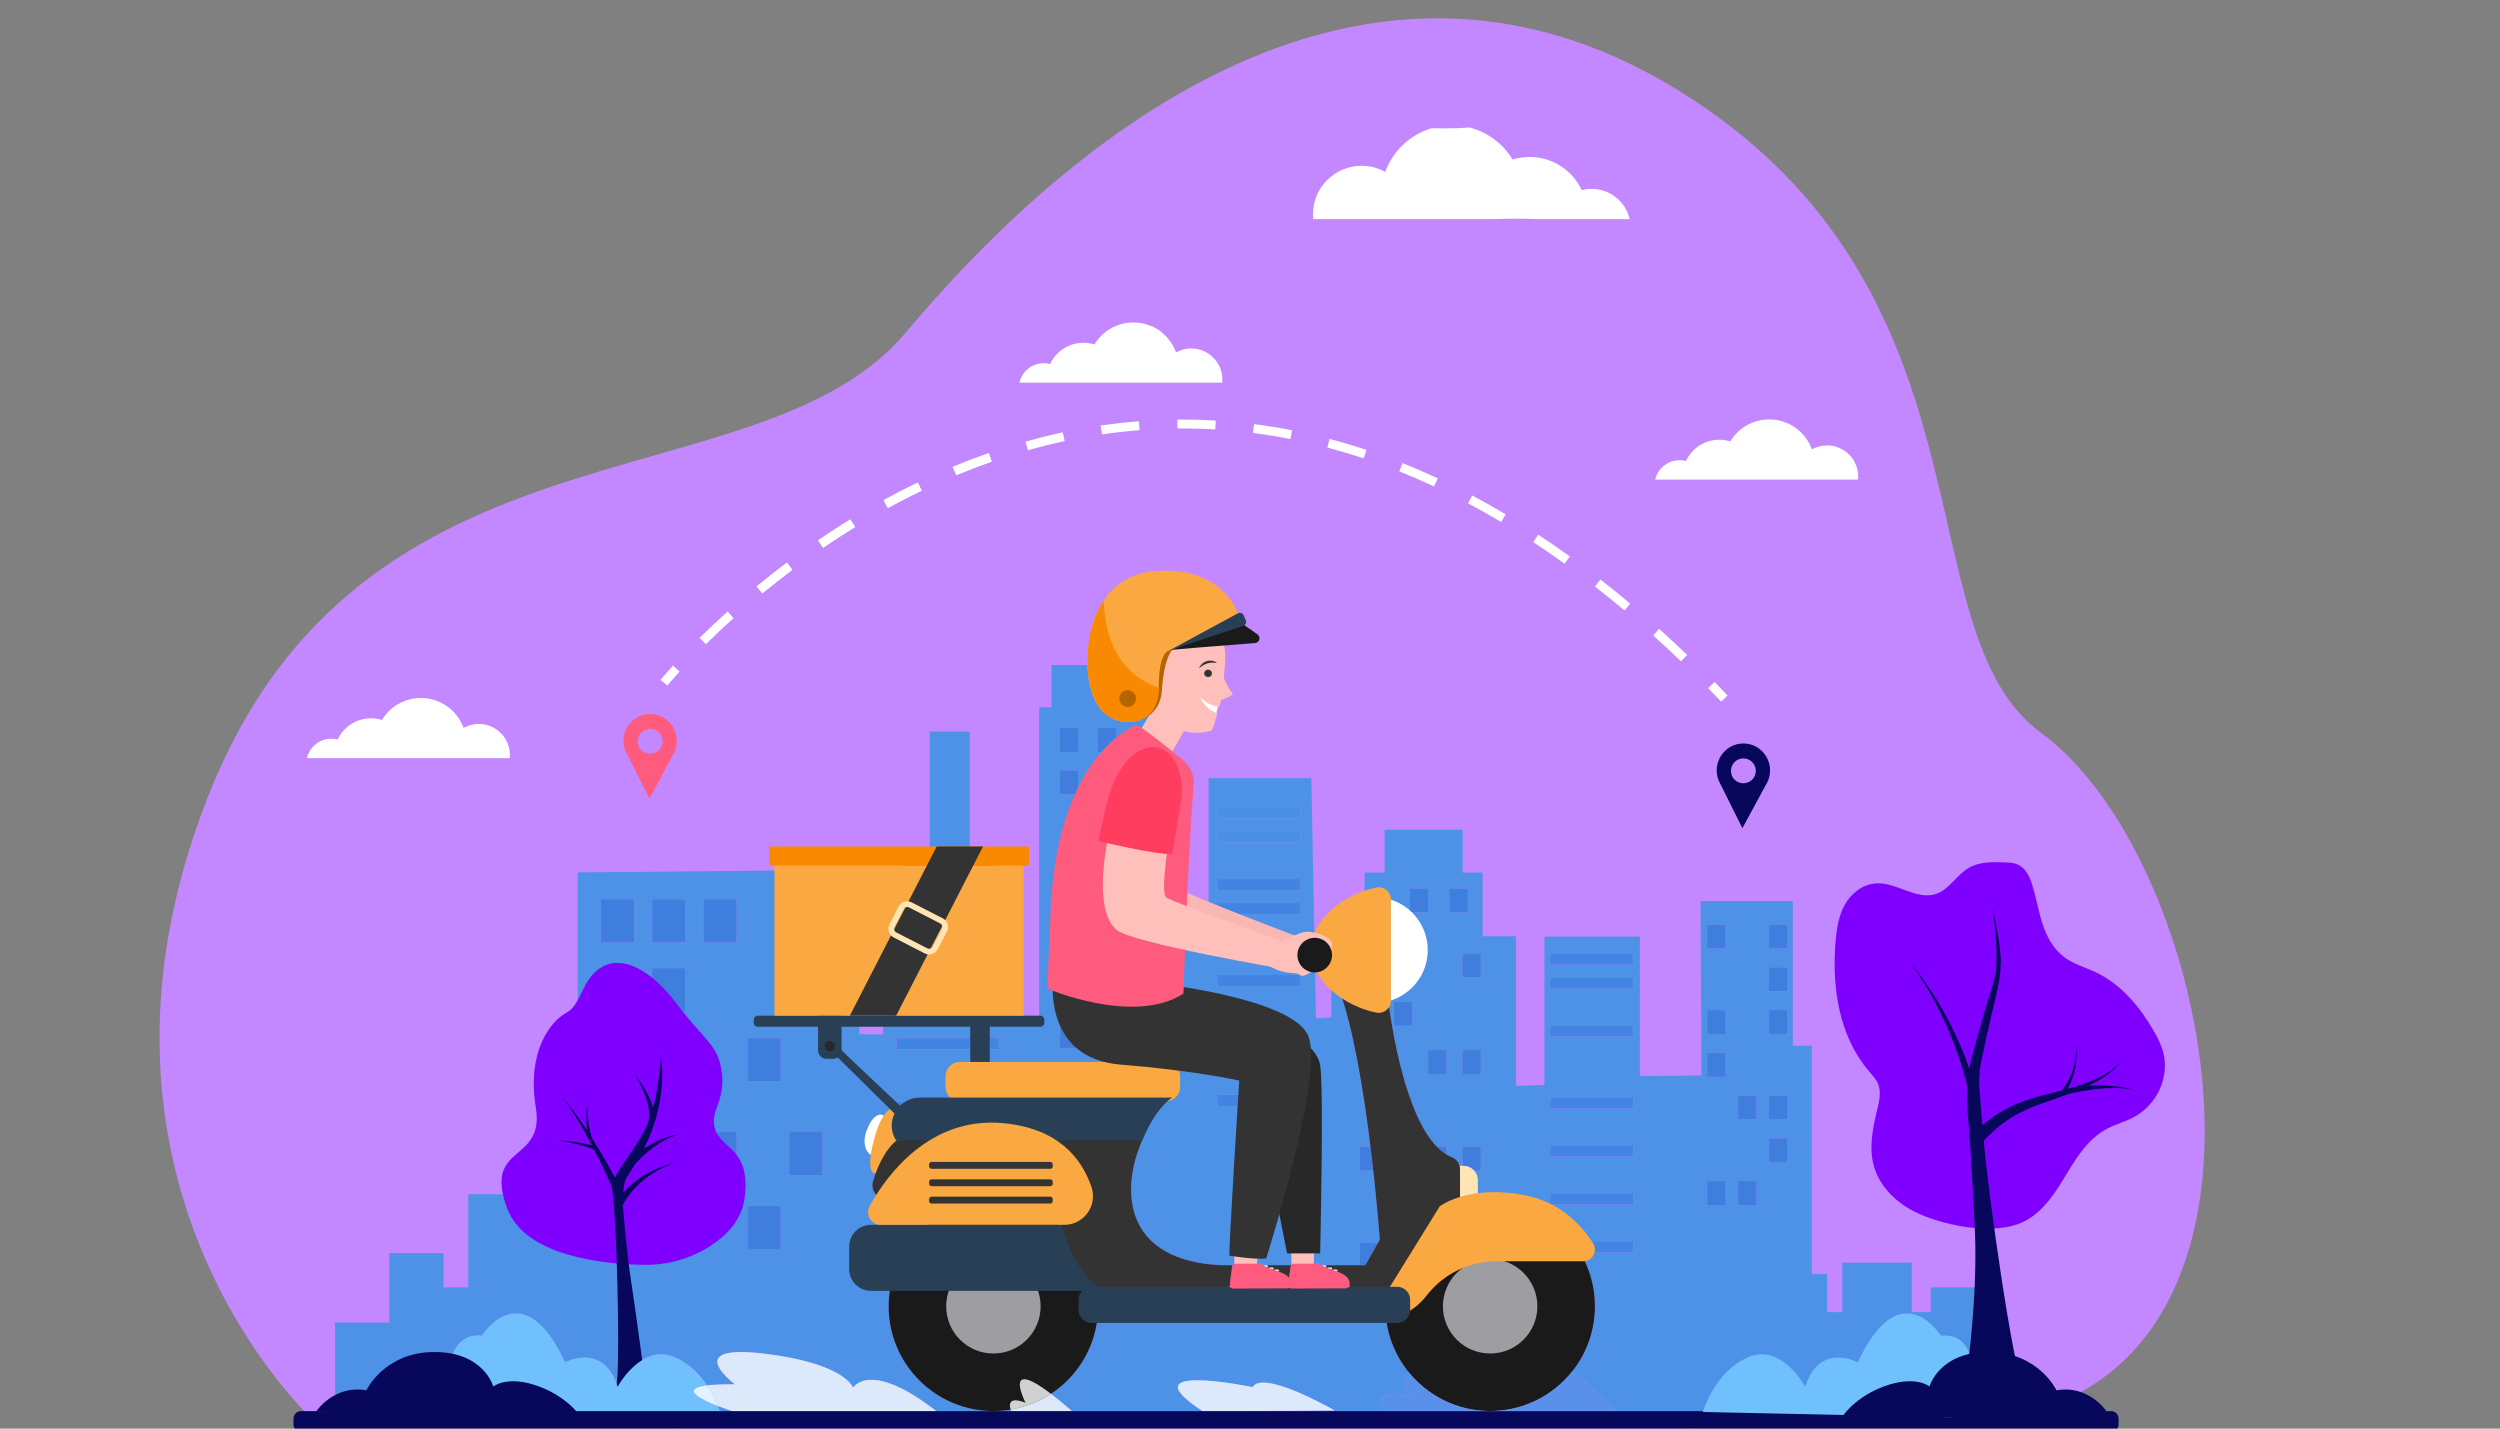 <svg width="4667" height="2667" viewBox="0 0 4667 2667" fill="none" xmlns="http://www.w3.org/2000/svg">
<rect x="0" y="0" width="4667" height="2667" fill="#808080" stroke="none"/>
<g id="6447 1" clip-path="url(#clip0)">
<g id="g10">
<g id="g12">
<path id="path16" d="M3130.96 167.4C3741.03 541.653 3549.31 1177.8 3810.41 1368.19C4148.87 1614.97 4335.39 2634.32 3661.35 2654.64C2320.83 2695.04 588.513 2654.64 588.513 2654.64C588.513 2654.64 101.547 2216.39 388.148 1487.36C674.748 758.32 1416.03 948.493 1691.23 620.44C1966.43 292.386 2520.89 -206.853 3130.96 167.4" fill="#C388FF"/>
<path id="path18" d="M3705.67 2634.27H3016.55C3011.99 2628.93 2983.84 2596.88 2934.6 2560.69C2961.39 2527.23 2977.41 2484.76 2977.41 2438.55C2977.41 2401.79 2967.27 2367.39 2949.63 2338H3049.01V2317.27H2935.28C2899.45 2272 2844.01 2242.95 2781.81 2242.95C2756.71 2242.95 2732.72 2247.68 2710.67 2256.29L2725.57 2237.03V2182.61C2725.57 2172.85 2719.71 2163.96 2710.61 2160.4C2707.15 2159.03 2703.76 2157.35 2700.47 2155.36V2140.35H2681.99C2663.68 2121.4 2648.68 2092.97 2636.47 2061.19V2050.27H2632.44C2600.16 1959.73 2589.27 1848.35 2589.27 1848.35H2500.2C2515.09 1888.84 2527.61 1943.75 2537.91 2001.65V2004.96H2538.49C2546.45 2050.2 2553.05 2097.12 2558.39 2140.35H2537.91V2185.11H2563.63C2571.88 2259.57 2575.77 2314.4 2575.77 2314.4L2572.31 2320.49H2537.91V2361.85H2466.47C2464.83 2360.95 2463.29 2359.97 2461.91 2358.93L2452.25 2358.97L2459.97 2174.97L2411.52 2187.35L2411.05 2360.63C2410.71 2360.97 2410.4 2361.39 2410.13 2361.85H2357.25C2355.63 2360.95 2354.09 2359.97 2352.71 2358.93L2346.36 2358.96L2361.91 2192L2304.88 2187.35L2304.41 2359.16C2303.01 2359.41 2301.77 2360.4 2300.92 2361.85H2278.2C2102.09 2352.41 2096.01 2230.27 2124.36 2149.31C2152.69 2068.33 2187.72 2048.99 2187.72 2048.99C2187.72 2048.99 1755.73 2100.67 1696.95 2116.64H1673.51V2129.07C1651.05 2147.53 1637.41 2180.11 1629.79 2204.89C1624.65 2221.63 1637.05 2238.6 1654.56 2238.88L1673.51 2239.16V2256.49H1782.81C1736.51 2274.73 1698.84 2310.13 1677.64 2354.87H1673.51V2364.19C1664.08 2387.12 1658.88 2412.23 1658.88 2438.55C1658.88 2546.59 1746.45 2634.16 1854.48 2634.16C1865.43 2634.16 1876.17 2633.25 1886.63 2631.52C1887.01 2632.73 1887.39 2633.69 1887.61 2634.27H1747.85C1688.32 2588 1650.28 2575.88 1626.76 2575.88C1600.85 2575.88 1592.53 2590.59 1592.53 2590.59C1592.53 2590.59 1578.15 2544.71 1424.29 2526.72C1407.93 2524.81 1394.47 2523.96 1383.45 2523.96C1290.94 2523.96 1372.11 2584.28 1372.11 2584.28C1369.24 2584.25 1366.49 2584.24 1363.81 2584.24C1344.81 2584.24 1330.48 2584.99 1319.97 2586.29C1306.67 2566.51 1287.18 2545.68 1259.88 2533.83C1250.95 2529.95 1242.4 2528.29 1234.3 2528.29C1185.41 2528.29 1152.91 2588.83 1152.91 2588.83C1139.18 2544.93 1113.14 2534.41 1091.34 2534.41C1071.3 2534.41 1054.84 2543.31 1054.84 2543.31C1021.98 2472.68 989.735 2451.99 963.216 2451.99C925.651 2451.99 899.583 2493.53 899.583 2493.53C897.113 2493.27 894.756 2493.15 892.488 2493.15C843.555 2493.15 840.027 2551.6 840.027 2551.6L875.548 2634.27H625.447V2469.07H726.7V2449.53V2339.4H827.952V2403.35H874.137V2229.27H1034.01V2319.85H1078.42V1628.63L1604.23 1623.6V1930.57L1623.76 1930.83H1648.64V1665.88H1684.16V1589.31H1735.68V1365.77H1810.28V1589.31H1861.8V1665.88H1897.33V1906.87H1939.96V1320.24H1963.05V1241.6H2030.04C2030.91 1269.77 2039.43 1347.71 2107.16 1347.71C2107.17 1347.71 2107.17 1347.71 2107.19 1347.71C2107.19 1347.71 2107.68 1347.73 2108.57 1347.73C2111.48 1347.73 2118.67 1347.4 2126.91 1344.49C2129.49 1343.85 2137.39 1341.43 2145.68 1335.2L2126.04 1367.95L2180.99 1416.28C2180.99 1416.28 2184.09 1410.68 2188.65 1402.56V1692.93L2256.16 1691.16V1452.71H2448L2456.61 1900.95L2485.31 1899.16V1747.87H2547.48V1628.85H2584.79V1548.91H2730.44V1628.85H2767.75V1747.87H2829.92V2027.16L2883.21 2025.39V1748.39H3061.36V2008.99L3176.32 2007.6L3174.53 1682.13H3346.84V1952.15H3382.37V2378.48H3410.8V2449.53H3439.21V2357.16H3568.89V2449.53H3604.41V2403.35H3705.67V2634.27V2634.27ZM1395.19 2251V2331.59H1457.4V2251H1395.19ZM1217.41 2251V2331.59H1279.63V2251H1217.41ZM3244.67 2204.81V2249.59H3279.23V2204.81H3244.67ZM3186.88 2204.81V2249.59H3221.44V2204.81H3186.88ZM2893.95 2227.72V2248.47H3049.01V2227.72H2893.95ZM1473.41 2113.35V2193.93H1535.63V2113.35H1473.41ZM1313.01 2113.35V2193.93H1375.23V2113.35H1313.01ZM2729.91 2140.35V2185.11H2764.47V2140.35H2729.91ZM3302.47 2125.01V2169.77H3337.03V2125.01H3302.47ZM2893.95 2138.19V2158.93H3049.01V2138.19H2893.95V2138.19ZM3302.47 2045.21V2089.97H3337.03V2045.21H3302.47ZM3244.67 2045.21V2089.97H3279.23V2045.21H3244.67ZM1673.51 2057.08V2077.83H1864.32V2057.08H1673.51ZM2893.95 2048.65V2069.4H3049.01V2048.65H2893.95ZM2272.61 2043.92V2064.65H2427.68V2043.92H2272.61ZM1395.19 1937.93V2018.53H1457.4V1937.93H1395.19V1937.93ZM1217.41 1937.93V2018.53H1279.63V1937.93H1217.41ZM1121.8 1937.93V2018.53H1184.02V1937.93H1121.8ZM3186.88 1965.4V2010.17H3221.44V1965.4H3186.88ZM2729.91 1960.2V2004.96H2764.47V1960.2H2729.91ZM2665.91 1960.2V2004.96H2700.47V1960.2H2665.91ZM2272.61 1954.37V1975.12H2427.68V1954.37H2272.61ZM1673.51 1937.97V1958.72H1864.32V1937.97H1673.51ZM1977.91 1912.13V1956.91H2012.47V1912.13H1977.91ZM2893.95 1914.35V1935.09H3049.01V1914.35H2893.95ZM3302.47 1885.6V1930.37H3337.03V1885.6H3302.47ZM3186.88 1885.6V1930.37H3221.44V1885.6H3186.88ZM2601.91 1870.12V1914.89H2636.47V1870.12H2601.91ZM1217.41 1807.31V1887.91H1279.63V1807.31H1217.41ZM3302.47 1805.8V1850.57H3337.03V1805.8H3302.47ZM2893.95 1824.81V1845.56H3049.01V1824.81H2893.95ZM2272.61 1820.08V1840.81H2427.68V1820.08H2272.61ZM1673.51 1818.87V1839.6H1864.32V1818.87H1673.51ZM2729.91 1780.05V1824.81H2764.47V1780.05H2729.91ZM2537.91 1780.05V1824.81H2572.47V1780.05H2537.91ZM2893.95 1780.05V1800.79H3049.01V1780.05H2893.95ZM2121.71 1754.11V1798.88H2156.27V1754.11H2121.71ZM1673.51 1759.31V1780.05H1864.32V1759.31H1673.51ZM3302.47 1726V1770.76H3337.03V1726H3302.47ZM3186.88 1726V1770.76H3221.44V1726H3186.88ZM1473.41 1678.72V1759.31H1535.63V1678.72H1473.41ZM1313.01 1678.72V1759.31H1375.23V1678.72H1313.01ZM1217.41 1678.72V1759.31H1279.63V1678.72H1217.41ZM1121.8 1678.72V1759.31H1184.02V1678.72H1121.8ZM1673.51 1699.75V1720.49H1864.32V1699.75H1673.51ZM2049.8 1675.09V1719.87H2084.37V1675.09H2049.8ZM1977.91 1675.09V1719.87H2012.47V1675.09H1977.91ZM2272.61 1685.77V1706.52H2427.68V1685.77H2272.61ZM2705.6 1658.44V1703.21H2740.16V1658.44H2705.6ZM2631.35 1658.44V1703.21H2665.91V1658.44H2631.35ZM2272.61 1641V1661.75H2427.68V1641H2272.61ZM2121.71 1596.08V1640.85H2156.27V1596.08H2121.71ZM1977.91 1596.08V1640.85H2012.47V1596.08H1977.91ZM2272.61 1551.47V1572.21H2427.68V1551.47H2272.61ZM2121.71 1517.07V1561.84H2156.27V1517.07H2121.71ZM2049.8 1517.07V1561.84H2084.37V1517.07H2049.8ZM2272.61 1506.71V1527.44H2427.68V1506.71H2272.61ZM2121.71 1438.05V1482.83H2156.27V1438.05H2121.71ZM1977.91 1438.05V1482.83H2012.47V1438.05H1977.91ZM2049.8 1359.05V1403.81H2084.37V1359.05H2049.8ZM1977.91 1359.05V1403.81H2012.47V1359.05H1977.91ZM2585.59 2634.27H2326.45L2491.59 2633.07C2491.59 2633.07 2401.12 2580.97 2358.27 2580.97C2348.91 2580.97 2341.83 2583.45 2338.44 2589.49C2338.44 2589.49 2276.6 2576.71 2235.23 2576.71C2195.64 2576.71 2174.83 2588.41 2244.93 2634.27H2001.11C1985.91 2621 1972.95 2610.37 1961.96 2602.01C2015.04 2567.03 2050.08 2506.88 2050.08 2438.55C2050.08 2424.73 2048.65 2411.27 2045.93 2398.25C2073.73 2420.08 2100.31 2422 2108.76 2422C2110.56 2422 2111.53 2421.91 2111.53 2421.91H2582.52L2587.56 2415.4C2586.67 2422.99 2586.2 2430.72 2586.2 2438.55C2586.2 2485.09 2602.47 2527.85 2629.61 2561.43C2607.85 2573.92 2632.45 2605.59 2632.45 2605.59C2619.44 2603.01 2609.33 2601.92 2601.53 2601.92C2562.49 2601.92 2581.75 2629.28 2585.59 2634.27V2634.27ZM1366.92 2634.27H1343.61C1343.01 2632.41 1341.88 2629.08 1340.15 2624.71C1350.96 2628.91 1361.08 2632.35 1366.92 2634.27ZM1983.51 2291.53C1951.37 2263.31 1909.89 2245.45 1864.32 2243.19V2242.09L1973.88 2243.77C1976.41 2261.37 1979.67 2277.24 1983.51 2291.53" fill="#4E92E7"/>
<g id="cloud-2">
<path id="path24" d="M1903 714.32C1907.76 693.56 1926.33 678.08 1948.53 678.08C1952.61 678.08 1956.56 678.6 1960.33 679.586C1971.28 656.16 1995.07 639.92 2022.64 639.92C2029.76 639.92 2036.64 641 2043.11 643.013C2057.95 618.44 2084.92 602 2115.72 602C2152.37 602 2183.6 625.266 2195.43 657.84C2203.8 653.16 2213.44 650.493 2223.71 650.493C2255.84 650.493 2281.88 676.546 2281.88 708.666C2281.88 710.573 2281.79 712.453 2281.6 714.32H1903" fill="white"/>
</g>
<path id="path26" d="M3090 895.306C3094.76 874.56 3113.33 859.066 3135.53 859.066C3139.61 859.066 3143.56 859.6 3147.33 860.573C3158.29 837.146 3182.07 820.906 3209.64 820.906C3216.76 820.906 3223.64 822 3230.11 824.013C3244.95 799.426 3271.92 783 3302.72 783C3339.39 783 3370.6 806.253 3382.43 838.826C3390.8 834.16 3400.44 831.493 3410.71 831.493C3442.84 831.493 3468.88 857.533 3468.88 889.666C3468.88 891.56 3468.79 893.453 3468.6 895.306H3090" fill="white"/>
<g id="cloud-4">
<path id="path28" d="M573 1415.31C577.768 1394.56 596.339 1379.08 618.539 1379.08C622.613 1379.08 626.567 1379.6 630.335 1380.59C641.291 1357.15 665.068 1340.92 692.641 1340.92C699.769 1340.92 706.645 1342 713.111 1344.01C727.955 1319.44 754.921 1303 785.729 1303C822.384 1303 853.603 1326.27 865.432 1358.83C873.805 1354.16 883.445 1351.49 893.712 1351.49C925.841 1351.49 951.885 1377.53 951.885 1409.67C951.885 1411.57 951.788 1413.45 951.608 1415.31H573" fill="white"/>
</g>
<path id="path30" d="M1245.92 1279.75L1233 1269.31C1233.32 1268.89 1241.19 1259.19 1256.34 1242.49L1268.65 1253.65C1253.86 1269.96 1246 1279.65 1245.92 1279.75" fill="white"/>
<path id="path32" d="M2268.69 801.666C2245.24 800.266 2221.43 799.68 2198.01 799.906L2197.87 783.28C2221.64 783.066 2245.85 783.653 2269.68 785.066L2268.69 801.666V801.666ZM2057.13 810.866L2054.72 794.426C2078.4 790.96 2102.41 788.266 2126.11 786.426L2127.4 802.986C2104.08 804.813 2080.44 807.466 2057.13 810.866V810.866ZM2408.91 819.573C2385.76 815.026 2362.28 811.213 2339.09 808.253L2341.2 791.76C2364.76 794.773 2388.61 798.64 2412.11 803.266L2408.91 819.573V819.573ZM1918.84 840.426L1914.35 824.426C1937.43 817.933 1960.88 812.12 1984.04 807.16L1987.52 823.413C1964.71 828.293 1941.6 834.026 1918.84 840.426ZM2545.63 855.693C2523.16 848.226 2500.35 841.413 2477.83 835.453L2482.08 819.386C2504.93 825.44 2528.07 832.346 2550.87 839.92L2545.63 855.693V855.693ZM1785.16 886.92L1778.8 871.573C1800.99 862.36 1823.55 853.76 1845.87 845.986L1851.33 861.68C1829.32 869.346 1807.05 877.84 1785.16 886.92ZM2677.11 908.08C2655.57 898.066 2633.71 888.613 2612.11 880L2618.27 864.56C2640.15 873.293 2662.31 882.866 2684.12 893.013L2677.11 908.08V908.08ZM1657.48 948.28L1649.51 933.706C1670.57 922.173 1692.04 911.133 1713.31 900.893L1720.51 915.88C1699.51 925.986 1678.29 936.88 1657.48 948.28ZM2802.28 974.386C2781.84 962.226 2761.05 950.546 2740.52 939.653L2748.31 924.96C2769.08 935.986 2790.09 947.813 2810.77 960.106L2802.28 974.386ZM1536.63 1022.43L1527.27 1008.69C1547.07 995.2 1567.32 982.08 1587.47 969.706L1596.16 983.88C1576.24 996.106 1556.21 1009.08 1536.63 1022.43ZM2920.77 1052.27C2901.43 1038.35 2881.79 1024.8 2862.37 1012.03L2871.51 998.146C2891.12 1011.04 2910.96 1024.72 2930.48 1038.79L2920.77 1052.27ZM1423.16 1107.59L1412.6 1094.76C1431.03 1079.59 1449.99 1064.68 1468.96 1050.43L1478.95 1063.72C1460.16 1077.81 1441.4 1092.57 1423.16 1107.59ZM3032.6 1139.61C3014.37 1124.25 2995.83 1109.2 2977.51 1094.88L2987.73 1081.77C3006.23 1096.23 3024.92 1111.41 3043.31 1126.89L3032.6 1139.61ZM1317.72 1202.59L1306.04 1190.76C1322.76 1174.24 1340.33 1157.68 1358.25 1141.55L1369.37 1153.89C1351.64 1169.87 1334.27 1186.24 1317.72 1202.59ZM3138.11 1234.64C3120.89 1218.12 3103.41 1201.84 3086.12 1186.25L3097.25 1173.91C3114.67 1189.61 3132.28 1206.01 3149.61 1222.65L3138.11 1234.64Z" fill="white"/>
<path id="path34" d="M3213.07 1309.81C3205.04 1301.41 3196.85 1292.96 3188.73 1284.69L3200.59 1273.05C3208.76 1281.37 3217 1289.88 3225.08 1298.33L3213.07 1309.81" fill="white"/>
<path id="path36" d="M3150.76 179.813C3150.73 179.8 3150.71 179.787 3150.67 179.76C3150.71 179.773 3150.73 179.8 3150.76 179.813ZM3150.05 179.36C3150.01 179.347 3149.97 179.307 3149.93 179.28C3149.97 179.307 3150.01 179.333 3150.05 179.36ZM3148.08 178.107C3148.01 178.053 3147.96 178.027 3147.89 177.987C3147.95 178.013 3148.03 178.067 3148.08 178.107ZM3147.4 177.667C3147.29 177.6 3147.21 177.547 3147.11 177.48C3147.2 177.547 3147.31 177.613 3147.4 177.667ZM3146.64 177.187C3146.53 177.12 3146.41 177.04 3146.31 176.973C3146.41 177.04 3146.53 177.12 3146.64 177.187ZM3145.87 176.693C3145.72 176.6 3145.53 176.48 3145.39 176.387C3145.55 176.493 3145.71 176.6 3145.87 176.693ZM3144.84 176.053C3144.67 175.933 3144.52 175.853 3144.35 175.733C3144.51 175.84 3144.68 175.947 3144.84 176.053ZM3144 175.507C3143.85 175.413 3143.68 175.32 3143.53 175.227C3143.68 175.32 3143.85 175.413 3144 175.507ZM3143.19 175C3143.04 174.907 3142.84 174.787 3142.69 174.693C3142.87 174.8 3143.03 174.907 3143.19 175ZM3142.39 174.493C3142.13 174.333 3141.87 174.173 3141.61 174.013C3141.87 174.173 3142.13 174.333 3142.39 174.493ZM3141.51 173.947C3141.29 173.813 3141.03 173.64 3140.8 173.507C3141.04 173.653 3141.28 173.8 3141.51 173.947ZM3140.52 173.333C3140.35 173.213 3140.17 173.107 3139.99 172.987C3140.17 173.107 3140.35 173.213 3140.52 173.333ZM3139.69 172.813C3139.51 172.693 3139.31 172.56 3139.12 172.453C3139.32 172.573 3139.51 172.693 3139.69 172.813ZM3138.88 172.307C3138.37 171.987 3137.77 171.613 3137.25 171.28C3137.8 171.627 3138.35 171.96 3138.88 172.307ZM3137.01 171.147C3136.8 171 3136.65 170.92 3136.44 170.773C3136.63 170.893 3136.83 171.027 3137.01 171.147ZM3136.16 170.613C3135.95 170.467 3135.8 170.387 3135.57 170.24C3135.77 170.373 3135.96 170.48 3136.16 170.613ZM3135.33 170.093C3134.83 169.773 3134.23 169.413 3133.71 169.08C3134.25 169.427 3134.79 169.76 3135.33 170.093ZM3133.47 168.947C3133.25 168.813 3133.09 168.707 3132.87 168.573C3133.07 168.693 3133.27 168.827 3133.47 168.947ZM3132.6 168.413C3132.43 168.293 3132.2 168.16 3132.01 168.053C3132.21 168.173 3132.4 168.293 3132.6 168.413ZM3131.77 167.907C3131.52 167.747 3131.21 167.56 3130.96 167.4C3131.23 167.56 3131.51 167.733 3131.77 167.907ZM3130.49 167.12C3130.39 167.04 3130.28 166.987 3130.17 166.92C3130.28 166.987 3130.39 167.053 3130.49 167.12ZM3130.01 166.827C3129.91 166.747 3129.84 166.707 3129.72 166.64C3129.83 166.707 3129.92 166.76 3130.01 166.827ZM3129.52 166.52C3129.44 166.467 3129.35 166.413 3129.27 166.36C3129.35 166.413 3129.44 166.467 3129.52 166.52ZM3128.96 166.173C3128.92 166.16 3128.87 166.12 3128.83 166.093C3128.87 166.12 3128.92 166.147 3128.96 166.173Z" fill="white"/>
<g id="cloud-1">
<path id="path40" d="M3042.28 409.133H2869.56C2856.83 408.506 2844.08 408.24 2831.31 408.24C2816.28 408.24 2801.23 408.6 2786.19 409.133H2451.44C2451.16 406.226 2451 403.293 2451 400.32C2451 350.186 2491.65 309.533 2541.79 309.533C2557.81 309.533 2572.85 313.706 2585.92 320.986C2600.12 281.893 2632.23 251.386 2672.32 239.4C2679.91 239.586 2687.51 239.707 2695.11 239.707C2711.2 239.707 2727.29 239.213 2743.27 238C2777.25 246.72 2805.95 268.586 2823.63 297.866C2833.72 294.72 2844.45 293.026 2855.57 293.026C2898.6 293.026 2935.71 318.36 2952.81 354.933C2958.69 353.4 2964.85 352.586 2971.21 352.586C3005.87 352.586 3034.84 376.746 3042.28 409.133" fill="white"/>
</g>
<path id="path42" d="M2170.35 621.946C2162.68 618.013 2155.4 613.586 2148.63 608.626C2156.56 611.973 2163.87 616.48 2170.35 621.946Z" fill="white"/>
<path id="path46" d="M1671.2 642.6C1675.63 638.04 1679.95 633.386 1684.17 628.613C1679.95 633.4 1675.63 638.04 1671.2 642.6ZM1684.21 628.573C1684.31 628.466 1684.4 628.36 1684.49 628.266C1684.41 628.36 1684.31 628.48 1684.21 628.573ZM1684.56 628.186C1684.63 628.106 1684.69 628.026 1684.77 627.946C1684.69 628.026 1684.63 628.12 1684.56 628.186ZM1684.87 627.84C1684.92 627.786 1684.97 627.72 1685.03 627.666C1684.97 627.72 1684.92 627.786 1684.87 627.84ZM1685.27 627.373C1685.29 627.36 1685.31 627.333 1685.33 627.306C1685.32 627.333 1685.29 627.36 1685.27 627.373ZM1685.52 627.106C1685.52 627.093 1685.53 627.08 1685.53 627.08L1685.52 627.106ZM1690.4 621.426C1690.43 621.386 1690.45 621.36 1690.48 621.333C1690.47 621.346 1690.43 621.4 1690.4 621.426ZM1690.73 621.026C1690.77 620.973 1690.83 620.92 1690.87 620.866C1690.81 620.933 1690.79 620.973 1690.73 621.026ZM1690.97 620.746C1691.07 620.64 1691.15 620.546 1691.23 620.44C1691.15 620.546 1691.07 620.64 1690.97 620.746ZM1691.6 619.986C1691.64 619.946 1691.68 619.906 1691.72 619.853C1691.67 619.92 1691.65 619.933 1691.6 619.986ZM1692.03 619.493C1692.05 619.466 1692.08 619.426 1692.11 619.4C1692.08 619.426 1692.04 619.466 1692.03 619.493ZM1692.49 618.946C1692.51 618.92 1692.52 618.893 1692.55 618.88C1692.53 618.893 1692.51 618.92 1692.49 618.946ZM1692.92 618.426C1692.93 618.413 1692.93 618.4 1692.95 618.4L1692.92 618.426ZM1693.75 617.44C1693.77 617.413 1693.8 617.373 1693.83 617.346C1693.8 617.386 1693.79 617.4 1693.75 617.44ZM1695.92 614.866C1695.93 614.84 1695.96 614.826 1695.97 614.8C1695.96 614.826 1695.93 614.84 1695.92 614.866Z" fill="white"/>
<path id="path52" d="M1423.16 1107.59L1412.6 1094.76C1431.03 1079.59 1449.99 1064.68 1468.96 1050.43L1478.95 1063.72C1460.16 1077.81 1441.4 1092.57 1423.16 1107.59ZM1536.63 1022.43L1527.27 1008.69C1547.07 995.2 1567.32 982.08 1587.47 969.706L1596.16 983.88C1576.24 996.106 1556.21 1009.08 1536.63 1022.43ZM1657.48 948.28L1649.51 933.706C1670.57 922.173 1692.04 911.133 1713.31 900.893L1720.51 915.88C1699.51 925.986 1678.29 936.88 1657.48 948.28ZM1785.16 886.92L1778.8 871.573C1800.99 862.36 1823.55 853.76 1845.87 845.986L1851.33 861.68C1829.32 869.346 1807.05 877.84 1785.16 886.92Z" fill="white"/>
<path id="path54" d="M2272.61 1527.44H2427.68V1506.71H2272.61V1527.44Z" fill="#4A8FE6"/>
<path id="path56" d="M1121.8 1759.31H1184.02V1678.72H1121.8V1759.31Z" fill="#407EDE"/>
<path id="path58" d="M1121.8 2018.53H1184.02V1937.93H1121.8V2018.53Z" fill="#407EDE"/>
<path id="path60" d="M1217.41 1759.31H1279.63V1678.72H1217.41V1759.31Z" fill="#407EDE"/>
<path id="path62" d="M1313.01 1759.31H1375.23V1678.72H1313.01V1759.31Z" fill="#407EDE"/>
<path id="path64" d="M1313.01 2193.93H1375.23V2113.35H1313.01V2193.93Z" fill="#407EDE"/>
<path id="path66" d="M1217.41 1887.91H1279.63V1807.31H1217.41V1887.91Z" fill="#407EDE"/>
<path id="path68" d="M1217.41 2331.59H1279.63V2251H1217.41V2331.59Z" fill="#407EDE"/>
<path id="path70" d="M1217.41 2018.53H1279.63V1937.93H1217.41V2018.53Z" fill="#407EDE"/>
<path id="path72" d="M1395.19 2018.53H1457.4V1937.93H1395.19V2018.53Z" fill="#407EDE"/>
<path id="path74" d="M1395.19 2331.59H1457.4V2251H1395.19V2331.59Z" fill="#407EDE"/>
<path id="path76" d="M1473.41 1759.31H1535.63V1678.72H1473.41V1759.31Z" fill="#407EDE"/>
<path id="path78" d="M1977.91 1403.81H2012.47V1359.05H1977.91V1403.81Z" fill="#407EDE"/>
<path id="path80" d="M2049.8 1403.81H2084.37V1359.05H2049.8V1403.81Z" fill="#407EDE"/>
<path id="path82" d="M1977.91 1482.83H2012.47V1438.05H1977.91V1482.83Z" fill="#407EDE"/>
<path id="path84" d="M2121.71 1482.83H2156.27V1438.05H2121.71V1482.83Z" fill="#407EDE"/>
<path id="path86" d="M2049.8 1561.84H2084.37V1517.07H2049.8V1561.84Z" fill="#407EDE"/>
<path id="path88" d="M2121.71 1561.84H2156.27V1517.07H2121.71V1561.84Z" fill="#407EDE"/>
<path id="path90" d="M1977.91 1640.85H2012.47V1596.08H1977.91V1640.85Z" fill="#407EDE"/>
<path id="path92" d="M2121.71 1640.85H2156.27V1596.08H2121.71V1640.85Z" fill="#407EDE"/>
<path id="path94" d="M1977.91 1719.87H2012.47V1675.09H1977.91V1719.87Z" fill="#407EDE"/>
<path id="path96" d="M2049.8 1719.87H2084.37V1675.09H2049.8V1719.87Z" fill="#407EDE"/>
<path id="path98" d="M2121.71 1798.88H2156.27V1754.11H2121.71V1798.88Z" fill="#407EDE"/>
<path id="path100" d="M1977.91 1956.91H2012.47V1912.13H1977.91V1956.91Z" fill="#407EDE"/>
<path id="path102" d="M2537.91 1824.81H2572.47V1780.05H2537.91V1824.81Z" fill="#407EDE"/>
<path id="path104" d="M2729.91 1824.81H2764.47V1780.05H2729.91V1824.81Z" fill="#407EDE"/>
<path id="path106" d="M2631.35 1703.21H2665.91V1658.44H2631.35V1703.21Z" fill="#407EDE"/>
<path id="path108" d="M3186.88 1770.76H3221.44V1726H3186.88V1770.76Z" fill="#407EDE"/>
<path id="path110" d="M3302.47 1770.76H3337.03V1726H3302.47V1770.76Z" fill="#407EDE"/>
<path id="path112" d="M3302.47 1850.57H3337.03V1805.8H3302.47V1850.57Z" fill="#407EDE"/>
<path id="path114" d="M3186.88 1930.37H3221.44V1885.6H3186.88V1930.37Z" fill="#407EDE"/>
<path id="path116" d="M3302.47 1930.37H3337.03V1885.6H3302.47V1930.37Z" fill="#407EDE"/>
<path id="path118" d="M3186.88 2010.17H3221.44V1965.4H3186.88V2010.17Z" fill="#407EDE"/>
<path id="path120" d="M3244.67 2089.97H3279.23V2045.21H3244.67V2089.97Z" fill="#407EDE"/>
<path id="path122" d="M3302.47 2089.97H3337.03V2045.21H3302.47V2089.97Z" fill="#407EDE"/>
<path id="path124" d="M3302.47 2169.77H3337.03V2125.01H3302.47V2169.77Z" fill="#407EDE"/>
<path id="path126" d="M3186.88 2249.59H3221.44V2204.81H3186.88V2249.59Z" fill="#407EDE"/>
<path id="path128" d="M3244.67 2249.59H3279.23V2204.81H3244.67V2249.59Z" fill="#407EDE"/>
<path id="path130" d="M2705.6 1703.21H2740.16V1658.44H2705.6V1703.21Z" fill="#407EDE"/>
<path id="path132" d="M2601.91 1914.89H2636.47V1870.12H2601.91V1914.89Z" fill="#407EDE"/>
<path id="path134" d="M2538.49 2004.96H2537.91V2001.65C2538.11 2002.76 2538.31 2003.87 2538.49 2004.96Z" fill="#407EDE"/>
<path id="path136" d="M2665.91 2004.96H2700.47V1960.2H2665.91V2004.96Z" fill="#407EDE"/>
<path id="path138" d="M2729.91 2004.96H2764.47V1960.2H2729.91V2004.96Z" fill="#407EDE"/>
<path id="path140" d="M2636.47 2061.19C2635.09 2057.59 2633.75 2053.95 2632.44 2050.27H2636.47V2061.19Z" fill="#407EDE"/>
<path id="path142" d="M2563.63 2185.11H2537.91V2140.35H2558.39C2560.29 2155.83 2562.04 2170.83 2563.63 2185.11" fill="#407EDE"/>
<path id="path144" d="M2700.47 2155.36C2693.96 2151.45 2687.81 2146.37 2681.99 2140.35H2700.47V2155.36Z" fill="#407EDE"/>
<path id="path146" d="M2729.91 2185.11H2764.47V2140.35H2729.91V2185.11Z" fill="#407EDE"/>
<path id="path148" d="M2548.79 2361.85H2537.91V2320.49H2572.31L2548.79 2361.85Z" fill="#407EDE"/>
<path id="path150" d="M1473.41 2193.93H1535.63V2113.35H1473.41V2193.93Z" fill="#407EDE"/>
<path id="path152" d="M1673.51 1720.49H1864.32V1699.75H1673.51V1720.49Z" fill="#4284E2"/>
<path id="path154" d="M2272.61 1661.75H2427.68V1641H2272.61V1661.75Z" fill="#4284E2"/>
<path id="path156" d="M2272.61 1706.52H2427.68V1685.77H2272.61V1706.52Z" fill="#4284E2"/>
<path id="path158" d="M2272.61 1840.81H2427.68V1820.08H2272.61V1840.81Z" fill="#4284E2"/>
<path id="path160" d="M2893.95 1800.79H3049.01V1780.05H2893.95V1800.79Z" fill="#4284E2"/>
<path id="path162" d="M2893.95 1845.56H3049.01V1824.81H2893.95V1845.56Z" fill="#4284E2"/>
<path id="path164" d="M2893.95 1935.09H3049.01V1914.35H2893.95V1935.09Z" fill="#4284E2"/>
<path id="path166" d="M2893.95 2069.4H3049.01V2048.65H2893.95V2069.4Z" fill="#4284E2"/>
<path id="path168" d="M2893.95 2158.93H3049.01V2138.19H2893.95V2158.93Z" fill="#4284E2"/>
<path id="path170" d="M2893.95 2248.47H3049.01V2227.72H2893.95V2248.47Z" fill="#4284E2"/>
<path id="path172" d="M3049.01 2338H2949.63C2945.28 2330.77 2940.49 2323.85 2935.28 2317.27H3049.01V2338Z" fill="#4284E2"/>
<path id="path174" d="M2272.61 1975.12H2427.68V1954.37H2272.61V1975.12Z" fill="#4284E2"/>
<path id="path176" d="M2272.61 2064.65H2427.68V2043.92H2272.61V2064.65Z" fill="#4284E2"/>
<path id="path178" d="M1673.51 1780.05H1864.32V1759.31H1673.51V1780.05Z" fill="#4284E2"/>
<path id="path180" d="M1673.51 1839.6H1864.32V1818.87H1673.51V1839.6Z" fill="#4284E2"/>
<path id="path182" d="M1673.51 1958.72H1864.32V1937.97H1673.51V1958.72Z" fill="#4284E2"/>
<path id="path184" d="M1673.51 2077.83H1864.32V2057.08H1673.51V2077.83Z" fill="#4284E2"/>
<path id="path186" d="M1673.51 2129.07V2116.64H1696.95C1696.92 2116.65 1696.88 2116.65 1696.85 2116.67C1688.19 2119.04 1680.43 2123.39 1673.51 2129.07" fill="#4284E2"/>
<path id="path188" d="M1782.81 2256.49H1673.51V2239.16L1864.32 2242.09V2243.19C1861.05 2243.03 1857.79 2242.95 1854.48 2242.95C1829.19 2242.95 1805.01 2247.75 1782.81 2256.49" fill="#4284E2"/>
<path id="path190" d="M1673.51 2364.19V2354.87H1677.64C1676.19 2357.92 1674.8 2361.04 1673.51 2364.19Z" fill="#4284E2"/>
<path id="path192" d="M2272.61 1572.21H2427.68V1551.47H2272.61V1572.21Z" fill="#4A8FE6"/>
<path id="path194" d="M1190.54 1383.55C1190.7 1370.72 1201.23 1360.45 1214.05 1360.61C1226.88 1360.77 1237.14 1371.31 1236.98 1384.12C1236.82 1396.95 1226.29 1407.21 1213.47 1407.05C1200.64 1406.89 1190.38 1396.36 1190.54 1383.55ZM1167.63 1401.99L1212.41 1490.88L1259.42 1403.15C1273.34 1370.96 1251 1334.25 1215.97 1332.79C1215.45 1332.77 1214.93 1332.76 1214.4 1332.75C1213.88 1332.75 1213.36 1332.75 1212.84 1332.75C1177.79 1333.32 1154.53 1369.47 1167.63 1401.99" fill="#FF5B7E"/>
<path id="path200" d="M1201.05 2361.19C1245.55 2362.01 1289.43 2349.81 1326.71 2325.51C1356.68 2305.96 1384.77 2277.17 1389.96 2236.56C1401.83 2143.73 1348.35 2146.8 1335.24 2108.95C1322.12 2071.09 1361.03 2054.15 1344.23 1985.19C1335.21 1948.15 1306.67 1932.11 1262.16 1872.59C1217.64 1813.05 1163.72 1782.55 1124.37 1804.75C1085.03 1826.95 1086.61 1874.68 1057.35 1890.59C1028.09 1906.49 983.127 1961.97 1000.28 2067.49C1017.43 2173 901.405 2133.65 946.807 2255.72C980.093 2345.23 1125.71 2359.79 1201.05 2361.19" fill="#7F00FF"/>
<path id="path202" d="M1148.08 2281.39C1152.21 2340.01 1158.27 2573.49 1149.48 2593.79C1136.36 2624.05 1205.16 2586.35 1205.16 2586.35C1205.16 2586.35 1186.87 2446.95 1176.28 2378.87C1171.57 2348.56 1162.92 2257.39 1162.84 2249.45C1163.2 2248.73 1163.57 2248.01 1163.95 2247.29C1165.19 2244.95 1166.56 2242.64 1167.98 2240.36C1170.84 2235.81 1173.99 2231.39 1177.39 2227.13C1184.2 2218.63 1191.99 2210.81 1200.47 2203.73C1216.43 2190.01 1238.39 2178.27 1258.49 2170.88C1233.31 2177.24 1211.05 2187.8 1196.23 2198.04C1186.68 2204.44 1177.65 2211.76 1169.46 2220.05C1167.39 2222.15 1165.37 2224.29 1163.41 2226.52C1164.13 2216.32 1165.52 2208.23 1167.69 2203C1170.18 2196.96 1177.43 2186.75 1186.32 2172.29C1195.71 2161.96 1207.69 2150.91 1220.55 2141.43C1234.54 2131.16 1249.45 2122.75 1266.22 2118.08C1248.64 2120.48 1232.29 2127 1216.75 2135.43C1211.85 2138.11 1207.05 2140.95 1202.23 2144.04C1222.54 2104.05 1242.49 2045.49 1234.27 1967.67C1234.27 1967.67 1231.97 2019.99 1219.07 2067.76C1216.95 2060 1214.01 2052.59 1210.63 2045.45C1202.04 2028.29 1196.37 2020.77 1184.5 2006.09C1194.39 2021.91 1199.06 2029.92 1205.38 2047.61C1217.52 2083.99 1210.29 2096.91 1203 2110.68C1182.85 2148.73 1158.48 2176.12 1148.1 2198.41C1144.21 2191.17 1140.25 2183.99 1136.23 2176.83C1127.62 2161.57 1118.78 2146.47 1109.57 2131.59C1108.08 2129.17 1106.57 2126.76 1105.06 2124.36C1103.66 2120.23 1103.5 2119.97 1102.11 2114.15C1101.5 2111.53 1100.94 2108.91 1100.45 2106.25C1099.47 2100.96 1098.64 2095.63 1098.06 2090.24C1097.49 2084.87 1097.03 2079.45 1096.86 2074.03C1096.56 2068.32 1096.73 2061.97 1096.81 2057.71C1096.3 2061.83 1095.45 2068.25 1095.16 2074.01C1094.76 2079.47 1094.65 2084.95 1094.66 2090.44C1094.68 2095.93 1094.95 2101.44 1095.39 2106.93C1095.46 2107.85 1095.55 2108.76 1095.64 2109.67L1095.49 2109.43C1090.68 2102.12 1085.81 2094.85 1080.73 2087.73C1075.66 2080.6 1070.45 2073.56 1065 2066.73C1059.54 2059.89 1053.82 2053.27 1047.63 2047.12C1053.39 2053.67 1058.62 2060.64 1063.58 2067.79C1068.53 2074.95 1073.22 2082.27 1077.77 2089.68C1082.32 2097.09 1086.67 2104.63 1090.94 2112.2C1095.21 2119.77 1099.35 2127.41 1103.41 2135.11C1103.93 2136.09 1104.45 2137.08 1104.97 2138.07C1095.75 2135.6 1086.68 2133.84 1077.25 2132.37C1061.85 2130.17 1056.13 2129.75 1041.32 2128.84C1055.97 2131.13 1061.55 2132.09 1076.58 2135.72C1091.92 2139.61 1102.93 2143.53 1109.23 2146.28C1115.27 2158.01 1121.1 2169.84 1126.78 2181.73C1130.52 2189.57 1134.19 2197.45 1137.75 2205.36C1139.18 2208.55 1141.28 2211.52 1142 2214.93C1144.62 2227.33 1148.08 2281.39 1148.08 2281.39" fill="#07085B"/>
<path id="path204" d="M3231.32 1438.63C3231.53 1425.8 3242.11 1415.59 3254.93 1415.8C3267.75 1416.03 3277.97 1426.6 3277.76 1439.41C3277.53 1452.24 3266.96 1462.45 3254.15 1462.24C3241.32 1462.03 3231.09 1451.45 3231.32 1438.63ZM3208.32 1456.97L3252.72 1546.07L3300.11 1458.53C3314.17 1426.41 3291.99 1389.6 3256.96 1387.99C3256.44 1387.97 3255.92 1387.95 3255.4 1387.95C3254.88 1387.93 3254.36 1387.93 3253.84 1387.93C3218.79 1388.36 3195.36 1424.4 3208.32 1456.97Z" fill="#07085B"/>
<path id="path206" d="M840.027 2551.6C840.027 2551.6 843.879 2487.6 899.583 2493.53C899.583 2493.53 975.435 2372.64 1054.84 2543.31C1054.84 2543.31 1126.54 2504.56 1152.91 2588.83C1152.91 2588.83 1197.06 2506.57 1259.88 2533.83C1322.69 2561.08 1344.12 2635.93 1344.12 2635.93L880.508 2645.81L840.027 2551.6Z" fill="#70C0FD"/>
<path id="path210" d="M2148.53 1330.44C2155.31 1349.59 2169.2 1374.95 2196.99 1387.73C2208.71 1366.95 2222.8 1342.27 2224.12 1341.39V1304.03L2179.43 1278.95L2148.53 1330.44Z" fill="#F99893"/>
<path id="path212" d="M1649.79 2082.44C1649.79 2082.44 1634.25 2071.48 1619.4 2106.56C1604.56 2141.65 1624.51 2155.6 1624.51 2155.6C1624.51 2155.6 1650.04 2136.71 1649.79 2133.11C1649.55 2129.51 1648.63 2084.2 1648.63 2084.2L1649.79 2082.44Z" fill="white"/>
<path id="path214" d="M1675.33 2069.79C1675.33 2069.79 1662.76 2062.04 1648.63 2084.2C1643.41 2092.36 1637.99 2104.59 1632.89 2122.76C1614 2190.24 1632.89 2190.24 1632.89 2190.24L1664.61 2176.75C1664.61 2176.75 1694.97 2099.37 1693.17 2093.07C1691.37 2086.77 1675.33 2069.79 1675.33 2069.79" fill="#FAA842"/>
<path id="path216" d="M1942.12 1896.04H1414.55C1410.43 1896.04 1407.08 1899.39 1407.08 1903.51V1909.25C1407.08 1913.39 1410.43 1916.73 1414.55 1916.73H1942.12C1946.24 1916.73 1949.59 1913.39 1949.59 1909.25V1903.51C1949.59 1899.39 1946.24 1896.04 1942.12 1896.04" fill="#283F56"/>
<path id="path218" d="M1847.71 2002.88H1811.27V1906.39H1847.71V2002.88Z" fill="#283F56"/>
<path id="path220" d="M1555.21 1976.56H1543.01C1534.28 1976.56 1527.19 1969.47 1527.19 1960.72V1887.49H1571.04V1960.72C1571.04 1969.47 1563.96 1976.56 1555.21 1976.56" fill="#283F56"/>
<path id="path222" d="M1564.97 1954.63C1570.21 1960.61 1697.91 2080.81 1697.91 2080.81L1687.11 2095.67L1552.15 1962.56L1564.97 1954.63" fill="#283F56"/>
<path id="path224" d="M2724.72 2176.28H2731.87C2746.77 2176.28 2758.87 2188.37 2758.87 2203.28V2237.92H2725.57C2725.57 2237.92 2710.73 2212.28 2705.33 2217.68C2699.93 2223.08 2724.72 2176.28 2724.72 2176.28Z" fill="#FFE5B6"/>
<g id="left-wheel">
<path id="path226" d="M2050.08 2438.55C2050.08 2546.59 1962.51 2634.16 1854.48 2634.16C1746.45 2634.16 1658.88 2546.59 1658.88 2438.55C1658.88 2330.52 1746.45 2242.95 1854.48 2242.95C1962.51 2242.95 2050.08 2330.52 2050.08 2438.55Z" fill="#1A1A1A"/>
</g>
<path id="path228" d="M1942.65 2438.55C1942.65 2487.24 1903.17 2526.72 1854.48 2526.72C1805.79 2526.72 1766.31 2487.24 1766.31 2438.55C1766.31 2389.85 1805.79 2350.39 1854.48 2350.39C1903.17 2350.39 1942.65 2389.85 1942.65 2438.55" fill="#9E9DA2"/>
<g id="right-wheel">
<path id="path230" d="M2977.41 2438.55C2977.41 2546.59 2889.84 2634.16 2781.81 2634.16C2673.77 2634.16 2586.2 2546.59 2586.2 2438.55C2586.2 2330.52 2673.77 2242.95 2781.81 2242.95C2889.84 2242.95 2977.41 2330.52 2977.41 2438.55Z" fill="#1A1A1A"/>
</g>
<path id="path232" d="M2869.97 2438.55C2869.97 2487.24 2830.51 2526.72 2781.81 2526.72C2733.12 2526.72 2693.64 2487.24 2693.64 2438.55C2693.64 2389.85 2733.12 2350.39 2781.81 2350.39C2830.51 2350.39 2869.97 2389.85 2869.97 2438.55" fill="#9E9DA2"/>
<path id="path234" d="M2088.04 2409.73H1625.93C1603.45 2409.73 1585.24 2391.52 1585.24 2369.05V2327.2C1585.24 2304.72 1603.45 2286.51 1625.93 2286.51H2088.04V2409.73Z" fill="#283F56"/>
<path id="path236" d="M2176.52 2055.88H1791.68C1777.03 2055.88 1765.16 2044 1765.16 2029.35V2008.93C1765.16 1994.28 1777.03 1982.41 1791.68 1982.41H2176.52C2191.17 1982.41 2203.04 1994.28 2203.04 2008.93V2029.35C2203.04 2044 2191.17 2055.88 2176.52 2055.88Z" fill="#FAA842"/>
<path id="path238" d="M2187.72 2048.99C2187.72 2048.99 2152.69 2068.33 2124.36 2149.31C2096.01 2230.27 2102.09 2352.41 2278.2 2361.85H2548.79L2575.77 2314.4C2575.77 2314.4 2552.84 1991.4 2500.2 1848.35H2589.27C2589.27 1848.35 2616.16 2123.29 2710.61 2160.4C2719.71 2163.96 2725.57 2172.85 2725.57 2182.61V2237.03L2582.52 2421.91H2111.53C2111.53 2421.91 2000.87 2431.67 1973.88 2243.77L1654.56 2238.88C1637.05 2238.6 1624.65 2221.63 1629.79 2204.89C1639.76 2172.47 1660.04 2126.72 1696.85 2116.67C1755.25 2100.72 2187.72 2048.99 2187.72 2048.99Z" fill="#333333"/>
<path id="path240" d="M1671.83 2127.16C1672.25 2127.89 1672.71 2128.63 1673.17 2129.36H2131.96L2136.64 2118.56C2161.89 2063.25 2187.72 2048.99 2187.72 2048.99H1717.16C1677.04 2048.99 1651.32 2092.67 1671.83 2127.16Z" fill="#283F56"/>
<path id="path242" d="M1644.03 2286.51H1986.81C2023.65 2286.51 2049.51 2250.17 2037.41 2215.39C2019.15 2162.85 1976.71 2106.35 1872.21 2096.67C1737.25 2084.17 1655.64 2192.01 1623.35 2251.88C1614.91 2267.52 1626.25 2286.51 1644.03 2286.51" fill="#FAA842"/>
<path id="path244" d="M2582.52 2421.91L2687.79 2251.87C2687.79 2251.87 2741.77 2210.03 2848.39 2231.63C2914.6 2245.04 2953.75 2289.23 2973.91 2320.77C2983.25 2335.41 2972.83 2354.59 2955.47 2354.59H2793.37C2743.67 2354.59 2696.65 2377.08 2665.47 2415.77L2661.31 2420.93C2638.8 2448.85 2604.85 2465.09 2568.99 2465.09C2544.75 2465.09 2521.41 2455.84 2503.75 2439.23L2485.36 2421.91H2582.52" fill="#FAA842"/>
<path id="path246" d="M2596.56 1679.05C2596.56 1664.76 2583.49 1654.01 2569.47 1656.77C2509.77 1668.52 2447.11 1716.35 2447.11 1773.59C2447.11 1830.81 2509.77 1878.64 2569.47 1890.39C2583.49 1893.15 2596.56 1882.4 2596.56 1868.11V1679.05Z" fill="#FAA842"/>
<path id="path248" d="M2596.56 1679.56V1867.6C2636.43 1854.93 2665.31 1817.64 2665.31 1773.59C2665.31 1729.52 2636.43 1692.23 2596.56 1679.56Z" fill="white"/>
<path id="path250" d="M1910.91 1896.04H1445.76V1615.56H1910.91V1896.04Z" fill="#FAA842"/>
<path id="path252" d="M1920.8 1580.24H1435.87V1615.56H1920.8V1580.24Z" fill="#F88900"/>
<path id="path254" d="M1558.73 1952.95C1558.73 1958.25 1554.43 1962.56 1549.12 1962.56C1543.8 1962.56 1539.49 1958.25 1539.49 1952.95C1539.49 1947.63 1543.8 1943.33 1549.12 1943.33C1554.43 1943.33 1558.73 1947.63 1558.73 1952.95Z" fill="#282828"/>
<path id="path256" d="M1960.61 2181.91H1739.09C1736.53 2181.91 1734.47 2179.84 1734.47 2177.28V2173.72C1734.47 2171.16 1736.53 2169.09 1739.09 2169.09H1960.61C1963.16 2169.09 1965.24 2171.16 1965.24 2173.72V2177.28C1965.24 2179.84 1963.16 2181.91 1960.61 2181.91Z" fill="#333333"/>
<path id="path258" d="M1960.61 2214.35H1739.09C1736.53 2214.35 1734.47 2212.27 1734.47 2209.72V2206.15C1734.47 2203.6 1736.53 2201.52 1739.09 2201.52H1960.61C1963.16 2201.52 1965.24 2203.6 1965.24 2206.15V2209.72C1965.24 2212.27 1963.16 2214.35 1960.61 2214.35Z" fill="#333333"/>
<path id="path260" d="M2361.91 2192L2345 2373.61L2330.47 2399.79L2304.35 2380.89L2304.88 2187.35L2361.91 2192" fill="#FFC0BB"/>
<path id="path264" d="M2518.17 2412.13L2405.43 2412.52C2404.55 2412.52 2403.83 2411.81 2403.83 2410.93L2403.8 2402.45C2403.8 2401.57 2404.51 2400.85 2405.39 2400.84L2518.13 2400.47C2519.01 2400.47 2519.73 2401.17 2519.73 2402.05L2519.76 2410.53C2519.77 2411.41 2519.05 2412.13 2518.17 2412.13Z" fill="#DAEEF7"/>
<path id="path268" d="M2454.75 2377.8C2454 2377.36 2453.73 2376.11 2454.16 2375.16C2456.15 2370.71 2462.39 2359.87 2475.15 2362.04C2475.88 2362.17 2476.39 2363.15 2476.27 2364.16L2476.25 2364.19C2476.15 2365.17 2475.48 2365.81 2474.76 2365.69C2463.32 2363.77 2458.03 2373.33 2456.41 2377.07C2456.07 2377.87 2455.36 2378.17 2454.75 2377.8" fill="#DAEEF7"/>
<path id="path270" d="M2465.37 2381.95C2464.63 2381.49 2464.36 2380.25 2464.77 2379.31C2466.77 2374.85 2473 2364 2485.77 2366.19C2486.51 2366.31 2487.01 2367.29 2486.89 2368.29L2486.88 2368.33C2486.76 2369.31 2486.11 2369.95 2485.39 2369.84C2473.95 2367.92 2468.65 2377.48 2467.04 2381.21C2466.69 2382.01 2465.99 2382.32 2465.37 2381.95" fill="#DAEEF7"/>
<path id="path272" d="M2475.25 2385.81C2474.51 2385.36 2474.24 2384.12 2474.67 2383.17C2476.65 2378.72 2482.88 2367.87 2495.65 2370.05C2496.39 2370.17 2496.89 2371.16 2496.77 2372.16L2496.76 2372.2C2496.65 2373.17 2495.99 2373.81 2495.27 2373.69C2483.83 2371.79 2478.53 2381.35 2476.92 2385.08C2476.57 2385.87 2475.87 2386.19 2475.25 2385.81" fill="#DAEEF7"/>
<g id="g274">
<g id="g276">
<path id="path282" d="M2406.64 2385.8H2407.65V2376.97H2406.64V2385.8Z" fill="#312B28"/>
</g>
</g>
<path id="path284" d="M2410.55 2405.47L2410.53 2402.05C2410.53 2401.37 2410.09 2400.79 2409.49 2400.57C2409.53 2400.49 2409.56 2400.41 2409.6 2400.33C2411.01 2397.13 2411.28 2392.33 2406.69 2385.88C2406.68 2385.85 2406.65 2385.83 2406.64 2385.8L2407.65 2376.97C2408.23 2376.92 2408.83 2376.89 2409.45 2376.89C2417.28 2376.89 2429.72 2381.15 2437.25 2405.37L2410.55 2405.47Z" fill="#F84D64"/>
<path id="path286" d="M1960.61 2246.77H1739.09C1736.53 2246.77 1734.47 2244.71 1734.47 2242.15V2238.59C1734.47 2236.03 1736.53 2233.96 1739.09 2233.96H1960.61C1963.16 2233.96 1965.24 2236.03 1965.24 2238.59V2242.15C1965.24 2244.71 1963.16 2246.77 1960.61 2246.77Z" fill="#333333"/>
<path id="path300" d="M1835.07 1580.24H1748.6L1586.49 1896.04C1600.64 1896.04 1644.67 1896.04 1672.96 1896.04L1835.07 1580.24Z" fill="#333333"/>
<path id="path302" d="M1697.03 1694.01C1693.35 1692.12 1688.81 1693.57 1686.92 1697.27L1669.87 1730.48C1667.97 1734.16 1669.44 1738.69 1673.12 1740.59L1731.15 1770.37C1734.83 1772.27 1739.36 1770.8 1741.25 1767.12L1758.31 1733.91C1760.2 1730.23 1758.73 1725.69 1755.05 1723.8L1697.03 1694.01ZM1726.29 1779.83L1668.27 1750.04C1659.37 1745.47 1655.85 1734.52 1660.41 1725.63L1677.47 1692.4C1682.03 1683.51 1692.99 1679.99 1701.88 1684.56L1759.91 1714.35C1768.8 1718.91 1772.33 1729.87 1767.76 1738.76L1750.71 1771.97C1746.15 1780.87 1735.19 1784.39 1726.29 1779.83" fill="#FFE5B6"/>
<path id="path304" d="M2166.21 1248.16C2173.37 1263.73 2167.56 1281.2 2153.23 1287.17C2138.89 1293.16 2121.48 1285.39 2114.32 1269.81C2107.16 1254.24 2112.97 1236.79 2127.31 1230.8C2141.63 1224.81 2159.05 1232.59 2166.21 1248.16Z" fill="#FFC0BB"/>
<path id="path306" d="M2408.97 2412.13L2296.23 2412.52C2295.35 2412.52 2294.63 2411.81 2294.63 2410.93L2294.6 2402.45C2294.59 2401.57 2295.31 2400.85 2296.19 2400.84L2408.93 2400.47C2409.81 2400.47 2410.53 2401.17 2410.53 2402.05L2410.56 2410.53C2410.56 2411.41 2409.85 2412.13 2408.97 2412.13Z" fill="#DAEEF7"/>
<path id="path310" d="M2345.53 2377.8C2344.8 2377.36 2344.52 2376.11 2344.95 2375.16C2346.95 2370.71 2353.17 2359.87 2365.95 2362.04C2366.68 2362.17 2367.19 2363.15 2367.05 2364.16V2364.19C2366.93 2365.17 2366.28 2365.81 2365.56 2365.69C2354.12 2363.77 2348.83 2373.33 2347.21 2377.07C2346.87 2377.87 2346.16 2378.17 2345.53 2377.8Z" fill="#DAEEF7"/>
<path id="path312" d="M2356.16 2381.95C2355.43 2381.49 2355.15 2380.25 2355.57 2379.31C2357.56 2374.85 2363.8 2364 2376.56 2366.19C2377.31 2366.31 2377.8 2367.29 2377.68 2368.29V2368.33C2377.56 2369.31 2376.89 2369.95 2376.19 2369.84C2364.75 2367.92 2359.44 2377.48 2357.84 2381.21C2357.49 2382.01 2356.77 2382.32 2356.16 2381.95" fill="#DAEEF7"/>
<path id="path314" d="M2366.04 2385.81C2365.31 2385.36 2365.03 2384.12 2365.45 2383.17C2367.44 2378.72 2373.68 2367.87 2386.44 2370.05C2387.19 2370.17 2387.69 2371.16 2387.56 2372.16V2372.2C2387.44 2373.17 2386.77 2373.81 2386.07 2373.69C2374.63 2371.79 2369.33 2381.35 2367.72 2385.08C2367.37 2385.87 2366.67 2386.19 2366.04 2385.81" fill="#DAEEF7"/>
<path id="path316" d="M2295.99 2398.87C2295.99 2398.53 2296.01 2398.2 2296.05 2397.85C2296.01 2398.2 2295.99 2398.53 2295.99 2398.87Z" fill="#312B28"/>
<path id="path318" d="M2300.76 2405.47C2298.08 2405.47 2295.97 2402.44 2295.99 2398.87C2295.99 2398.53 2296.01 2398.2 2296.05 2397.85L2298.45 2376.97C2299.01 2376.92 2299.61 2376.89 2300.25 2376.89C2308.07 2376.89 2320.52 2381.15 2328.04 2405.37L2300.77 2405.47C2300.77 2405.47 2300.77 2405.47 2300.76 2405.47" fill="#F84D64"/>
<path id="path320" d="M2608.08 2469.67H2037.84C2024.39 2469.67 2013.47 2458.76 2013.47 2445.29V2426.52C2013.47 2413.07 2024.39 2402.15 2037.84 2402.15H2608.08C2621.55 2402.15 2632.45 2413.07 2632.45 2426.52V2445.29C2632.45 2458.76 2621.55 2469.67 2608.08 2469.67" fill="#283F56"/>
<path id="path322" d="M1749.99 2635.93H1372.11C1372.11 2635.93 1370.17 2635.35 1366.92 2634.27H1747.85C1748.56 2634.83 1749.27 2635.39 1749.99 2635.93Z" fill="#F4FCFF"/>
<path id="path328" d="M2245.83 2634.85C2245.53 2634.67 2245.23 2634.47 2244.93 2634.27H2326.45L2245.83 2634.85Z" fill="#F4FCFF"/>
<path id="path332" d="M3017.2 2635.05H2586.2C2586.2 2635.05 2585.97 2634.77 2585.59 2634.27H3016.55C3016.99 2634.79 3017.2 2635.05 3017.2 2635.05" fill="#F4FCFF"/>
<path id="path334" d="M3016.55 2634.27H2585.59C2581.75 2629.28 2562.49 2601.92 2601.53 2601.92C2609.33 2601.92 2619.44 2603.01 2632.45 2605.59C2632.45 2605.59 2607.85 2573.92 2629.61 2561.43C2665.47 2605.79 2720.32 2634.16 2781.81 2634.16C2843.63 2634.16 2898.76 2605.47 2934.6 2560.69C2983.84 2596.88 3011.99 2628.93 3016.55 2634.27Z" fill="#4E92E7" fill-opacity="0.9"/>
<path id="path340" d="M2001.77 2634.85H1887.87C1887.87 2634.85 1887.77 2634.65 1887.61 2634.27H2001.11C2001.33 2634.47 2001.55 2634.65 2001.77 2634.85" fill="#F4FCFF"/>
<g id="smoke">
<path id="path324" d="M1747.85 2634.27H1366.92C1361.08 2632.35 1350.96 2628.91 1340.15 2624.71C1336.43 2615.31 1329.93 2601.09 1319.97 2586.29C1330.48 2584.99 1344.81 2584.24 1363.81 2584.24C1366.49 2584.24 1369.24 2584.25 1372.11 2584.28C1372.11 2584.28 1290.94 2523.96 1383.45 2523.96C1394.47 2523.96 1407.93 2524.81 1424.29 2526.72C1578.15 2544.71 1592.53 2590.59 1592.53 2590.59C1592.53 2590.59 1600.85 2575.88 1626.76 2575.88C1650.28 2575.88 1688.32 2588 1747.85 2634.27" fill="#DCE9FA"/>
<path id="path326" d="M1340.15 2624.71C1307.76 2612.11 1269.11 2592.6 1319.97 2586.29C1329.93 2601.09 1336.43 2615.31 1340.15 2624.71" fill="#E2F2FF"/>
<path id="path330" d="M2326.45 2634.27H2244.93C2174.83 2588.41 2195.64 2576.71 2235.23 2576.71C2276.6 2576.71 2338.44 2589.49 2338.44 2589.49C2341.83 2583.45 2348.91 2580.97 2358.27 2580.97C2401.12 2580.97 2491.59 2633.07 2491.59 2633.07L2326.45 2634.27" fill="#DCE9FA"/>
<path id="path342" d="M2001.11 2634.27H1887.61C1887.39 2633.69 1887.01 2632.73 1886.63 2631.52C1914.09 2626.99 1939.63 2616.72 1961.96 2602.01C1972.95 2610.37 1985.91 2621 2001.11 2634.27" fill="#DCE9FA"/>
<path id="path344" d="M1886.63 2631.52C1884.79 2625.67 1882.83 2614.13 1895.81 2614.13C1900.17 2614.13 1906.2 2615.43 1914.48 2618.67C1914.48 2618.67 1892 2574.75 1912.23 2574.75C1920.41 2574.75 1935.55 2581.89 1961.96 2602.01C1939.63 2616.72 1914.09 2626.99 1886.63 2631.52" fill="#D1D1D1"/>
</g>
<g id="man-bike">
<path id="path208" d="M2224.12 1341.39C2221.81 1342.92 2180.99 1416.28 2180.99 1416.28L2126.04 1367.95L2179.43 1278.95L2224.12 1304.03V1341.39" fill="#FFC0BB"/>
<path id="path262" d="M2459.97 2174.97L2451.64 2373.61L2437.12 2399.79L2411 2380.89L2411.52 2187.35L2459.97 2174.97" fill="#FFC0BB"/>
<path id="path266" d="M2408.99 2365.39L2405.25 2397.85C2404.79 2401.85 2407.04 2405.48 2409.99 2405.47L2512.15 2405.13C2514.8 2405.12 2517.41 2403.45 2518.8 2400.33C2520.23 2397.13 2520.49 2392.33 2515.89 2385.88C2506.71 2372.97 2476.64 2369.93 2461.91 2358.93L2414.32 2359.09C2411.65 2359.11 2409.4 2361.77 2408.99 2365.39" fill="#FF5B7E"/>
<path id="path288" d="M2388.41 1924.69C2401.77 1925.72 2457.27 1948.33 2464.45 1988.41C2471.65 2028.49 2464.45 2339.88 2464.45 2339.88H2402.8C2402.8 2339.88 2353.47 2093.23 2353.47 2086.04C2353.47 2078.84 2388.41 1924.69 2388.41 1924.69" fill="#282828"/>
<path id="path290" d="M1965.01 1835.29C1966.04 1838.37 1951.47 1976.08 2091.84 1987.39C2232.2 1998.69 2313.39 2017.19 2313.39 2017.19C2313.39 2017.19 2293.87 2328.57 2294.89 2343.99C2294.89 2343.99 2343.19 2352.2 2363.75 2349.12C2363.75 2349.12 2473.71 2003.83 2441.85 1932.92C2409.99 1862 2156.16 1835.29 2156.16 1835.29H1965.01Z" fill="#333333"/>
<path id="path292" d="M2198.69 1587.71C2198.69 1587.71 2200.13 1654.73 2204.6 1660.95C2209.05 1667.15 2421.77 1748.4 2421.77 1748.4L2386.85 1787.88L2230.13 1743.11C2230.13 1743.11 2117.88 1702.84 2119.03 1699.93C2120.17 1697.03 2126.35 1655.79 2131.91 1639.64C2137.45 1623.48 2158.4 1586.97 2158.4 1586.97L2198.69 1587.71" fill="#F9B7B4"/>
<path id="path294" d="M2120.23 1353.83C2120.23 1353.83 1978.11 1405.47 1961.92 1686.01L1954.99 1845.56C1954.99 1845.56 2116.85 1914.93 2209.33 1854.81C2209.33 1854.81 2218.71 1570.05 2228.44 1465.95C2230.09 1448.39 2222.93 1431.17 2209.36 1419.92C2178.35 1394.24 2125.45 1351.41 2120.23 1353.83" fill="#FF5B7E"/>
<path id="path296" d="M2070.89 1553.16C2070.89 1553.16 2036.15 1696.79 2084.72 1736.25C2115.01 1760.87 2397.48 1809.13 2397.48 1809.13L2415.69 1765.11C2415.69 1765.11 2190.76 1684.83 2177.33 1675.53C2163.91 1666.23 2186.44 1543.44 2186.44 1543.44L2070.89 1553.16" fill="#FFC0BB"/>
<path id="path298" d="M2180.76 1405.79C2168.04 1394.49 2149.8 1391.52 2134.12 1398.13C2112.41 1407.29 2081.33 1433.33 2064.53 1506.63L2050.29 1569.87C2050.29 1569.87 2155.88 1595.79 2188.27 1594.32L2204.84 1496.55C2204.84 1496.55 2214.23 1435.45 2180.76 1405.79Z" fill="#FF3D5E"/>
<path id="path308" d="M2299.79 2365.39L2296.05 2397.85C2295.59 2401.85 2297.84 2405.48 2300.77 2405.47L2402.95 2405.13C2405.6 2405.12 2408.21 2403.45 2409.6 2400.33C2411.01 2397.13 2411.28 2392.33 2406.69 2385.88C2397.51 2372.97 2367.44 2369.93 2352.71 2358.93L2305.11 2359.09C2302.45 2359.11 2300.2 2361.77 2299.79 2365.39" fill="#FF5B7E"/>
<path id="path346" d="M2274.41 1316.53L2268.83 1338.31C2268.83 1338.31 2220.08 1298.8 2220.47 1298.03C2220.85 1297.25 2229.33 1283.19 2232.99 1284.35C2236.65 1285.51 2267.09 1297.25 2267.09 1298.03C2267.09 1298.8 2274.41 1316.53 2274.41 1316.53" fill="white"/>
<path id="path348" d="M2240.31 1301.56C2255.15 1316.01 2269.68 1319.01 2276.24 1319.59C2278.32 1312.08 2279.76 1306.65 2279.76 1306.65C2279.76 1306.65 2296.16 1301.57 2301.43 1295.73C2301.43 1295.73 2284.84 1273.04 2284.6 1262.4C2284.36 1251.76 2300.88 1187.99 2254.97 1151.85C2209.07 1115.73 2181.79 1180.53 2181.79 1180.53L2162.32 1247.61L2135.59 1288.19C2135.59 1288.19 2141.97 1324.87 2178.43 1350.67C2214.89 1376.47 2255.09 1366.61 2261.92 1363.45C2263.6 1362.68 2268.49 1346.83 2272.73 1332.07C2248.97 1323.88 2240.31 1301.56 2240.31 1301.56" fill="#FFC0BB"/>
<path id="path352" d="M2238.43 1247.57C2240.97 1245.43 2243.47 1243.53 2246.07 1241.95C2248.65 1240.36 2251.35 1239.12 2254.15 1238.32C2256.93 1237.56 2259.83 1237 2262.83 1237.07L2263.96 1237.03C2264.35 1237.01 2264.72 1237.08 2265.11 1237.09L2267.43 1237.21C2268.99 1237.31 2270.53 1237.63 2272.24 1237.67C2270.95 1236.72 2269.57 1235.84 2268.08 1235.12C2266.55 1234.59 2265.01 1233.81 2263.31 1233.63C2259.99 1232.87 2256.35 1233.15 2252.96 1234.12C2249.56 1235.09 2246.41 1236.93 2243.91 1239.27C2241.44 1241.64 2239.41 1244.44 2238.43 1247.57" fill="#333333"/>
<path id="path368" d="M2389.89 1760.55C2389.89 1760.55 2424.81 1739.29 2439.99 1739.29C2455.17 1739.29 2487.05 1748.4 2487.05 1763.59C2487.05 1778.77 2477.95 1787.88 2477.95 1787.88L2447.11 1814.48C2447.11 1814.48 2432.4 1825.83 2426.33 1819.76C2420.25 1813.68 2402.04 1821.28 2371.97 1804.65C2342.47 1788.33 2370.15 1778.77 2374.71 1774.21C2379.27 1769.65 2389.89 1760.55 2389.89 1760.55" fill="#FFC0BB"/>
<path id="path350" d="M2248.85 1260.4C2250.8 1263.75 2255.23 1264.96 2258.75 1263.09C2262.25 1261.24 2263.53 1257.01 2261.59 1253.67C2259.64 1250.32 2255.21 1249.12 2251.71 1250.97C2248.19 1252.83 2246.91 1257.05 2248.85 1260.4Z" fill="#333333"/>
<path id="path358" d="M2029.95 1235.95C2029.95 1233.36 2030.01 1231.77 2030.03 1231.49C2030.03 1231.55 2030.03 1231.57 2030.03 1231.57C2030.03 1231.57 2029.95 1233.16 2029.95 1235.95ZM2030.01 1229.47C2030.03 1218.51 2031.65 1164.33 2060.21 1121.15C2060.21 1121.17 2060.21 1121.21 2060.23 1121.24C2031.75 1164.28 2030.04 1218.23 2030.01 1229.47" fill="#CAA3BE"/>
</g>
<g id="helmet">
<path id="path354" d="M2189.25 1211.93C2189.25 1211.93 2173.13 1225.6 2169.11 1288.36C2165.99 1337.04 2125.24 1344.95 2126.05 1344.68C2126.87 1344.41 2137.51 1237.75 2139.56 1234.15C2141.61 1230.55 2155.32 1189.96 2157.47 1188.93C2159.6 1187.91 2187.35 1206.01 2188.89 1206.47C2190.43 1206.92 2189.25 1211.93 2189.25 1211.93" fill="#B66400"/>
<path id="path356" d="M2318.37 1167.35C2318.37 1167.35 2301.93 1059.59 2163.72 1065.43C2025.49 1071.27 2030.03 1231.57 2030.03 1231.57C2030.03 1231.57 2024.47 1347.73 2107.19 1347.71C2107.19 1347.71 2163.2 1351.31 2163.2 1281.43C2163.2 1213.83 2183.76 1213.83 2183.76 1213.83L2318.37 1167.35" fill="#FAA842"/>
<path id="path360" d="M2108.56 1347.61C2107.68 1347.61 2107.19 1347.59 2107.19 1347.59C2107.17 1347.59 2107.17 1347.59 2107.16 1347.59C2034.27 1347.59 2029.95 1257.32 2029.95 1235.95C2029.95 1233.16 2030.03 1231.57 2030.03 1231.57C2030.03 1231.57 2030.03 1231.55 2030.03 1231.49C2030.03 1231.47 2030.03 1231.45 2030.03 1231.45C2030.03 1231.45 2030 1230.76 2030.01 1229.47C2030.04 1218.23 2031.75 1164.28 2060.23 1121.24C2062.79 1190.48 2087.29 1257.17 2163.16 1284.01C2161.87 1344.75 2117.03 1347.61 2108.56 1347.61Z" fill="#F88900"/>
<path id="path364" d="M2183.76 1213.83C2187.95 1212.39 2293.36 1204.25 2342.87 1200.49C2351.32 1199.85 2354.29 1188.95 2347.33 1184.09L2318.37 1163.91L2183.76 1213.83Z" fill="#1A1A1A"/>
<path id="path362" d="M2120.81 1304.03C2120.81 1312.68 2113.79 1319.71 2105.13 1319.71C2096.48 1319.71 2089.47 1312.68 2089.47 1304.03C2089.47 1295.37 2096.48 1288.36 2105.13 1288.36C2113.79 1288.36 2120.81 1295.37 2120.81 1304.03Z" fill="#B66400"/>
</g>
<path id="path366" d="M2183.76 1213.83C2188.45 1212.21 2291.4 1178.12 2321.03 1168.32C2325.28 1166.91 2327.43 1162.16 2325.67 1158.03L2321.68 1148.67C2319.91 1144.51 2314.93 1142.76 2310.96 1144.92L2183.76 1213.83" fill="#283F56"/>
<path id="path370" d="M2486.61 1782.99C2486.61 1800.83 2472.15 1815.29 2454.31 1815.29C2436.47 1815.29 2422 1800.83 2422 1782.99C2422 1765.15 2436.47 1750.68 2454.31 1750.68C2472.15 1750.68 2486.61 1765.15 2486.61 1782.99Z" fill="#1A1A1A"/>
<path id="path372" d="M3940.97 2673.11H561.886C554.154 2673.11 547.886 2666.84 547.886 2659.11V2648.32C547.886 2640.6 554.154 2634.32 561.886 2634.32H3940.97C3948.71 2634.32 3954.97 2640.6 3954.97 2648.32V2659.11C3954.97 2666.84 3948.71 2673.11 3940.97 2673.11" fill="#07085B"/>
<path id="path378" d="M590.249 2634.85C590.249 2634.85 623.435 2584.69 683.879 2595.45C683.879 2595.45 717.159 2524.77 809.523 2523.96C903.139 2523.12 920.916 2588.33 920.916 2588.33C920.916 2588.33 947.583 2565.83 1008.03 2588.93C1068.47 2612.05 1089.81 2653.72 1089.81 2653.72L590.249 2634.85" fill="#07085B"/>
<path id="path380" d="M3682.93 2551.6C3682.93 2551.6 3679.08 2487.6 3623.37 2493.53C3623.37 2493.53 3547.52 2372.64 3468.12 2543.31C3468.12 2543.31 3396.41 2504.56 3370.04 2588.83C3370.04 2588.83 3325.89 2506.57 3263.08 2533.83C3200.27 2561.08 3178.84 2635.93 3178.84 2635.93L3642.45 2645.81L3682.93 2551.6Z" fill="#70C0FD"/>
<path id="path382" d="M3932.71 2634.85C3932.71 2634.85 3899.52 2584.69 3839.08 2595.45C3839.08 2595.45 3805.8 2524.77 3713.44 2523.96C3619.83 2523.12 3602.04 2588.33 3602.04 2588.33C3602.04 2588.33 3575.37 2565.83 3514.93 2588.93C3454.49 2612.05 3433.16 2653.72 3433.16 2653.72L3932.71 2634.85Z" fill="#07085B"/>
<path id="path384" d="M3572.92 2261.32C3538.12 2243.52 3508.87 2213.87 3498.4 2177.67C3488.32 2142.77 3496.13 2105.71 3504.61 2070.41C3508.32 2054.97 3512.08 2038.43 3506.05 2023.65C3502.31 2014.45 3495.13 2006.99 3488.63 1999.31C3432.39 1933.05 3419.56 1842.07 3426.68 1757.25C3428.67 1733.71 3432.19 1709.68 3443.89 1688.84C3455.6 1668.01 3476.99 1650.73 3501.8 1649.09C3540.12 1646.57 3576.63 1680.47 3613.12 1669.08C3639.28 1660.91 3652.47 1632.81 3676.17 1619.52C3696.09 1608.36 3720.71 1609.01 3743.81 1610.01C3751.09 1610.32 3758.53 1610.67 3765.27 1613.31C3780.55 1619.29 3788.33 1635.29 3793.19 1650.28C3801.03 1674.52 3804.91 1699.8 3812.77 1724.03C3820.65 1748.27 3833.23 1772.17 3854.47 1787.56C3871.51 1799.92 3892.65 1805.77 3911.87 1814.83C3959.37 1837.21 3993.95 1878.72 4019.6 1922.79C4027.28 1935.97 4034.35 1949.63 4038.27 1964.23C4050.6 2010.16 4026.79 2062.6 3983.16 2085.63C3966.93 2094.2 3948.68 2098.91 3932.52 2107.59C3895.47 2127.47 3873.89 2165.13 3852.68 2200.16C3831.47 2235.19 3805.92 2271.68 3765.97 2285.61C3711.4 2304.67 3622.53 2286.71 3572.92 2261.32" fill="#7F00FF"/>
<path id="path386" d="M3957.93 2028.96C3949.28 2027.71 3940.57 2027.07 3931.87 2026.68C3923.16 2026.32 3914.44 2026.37 3905.72 2026.64C3903.33 2026.72 3900.95 2026.83 3898.57 2026.95C3909.67 2021.65 3920.6 2015.71 3930.97 2008.47C3942.19 2000.61 3952.89 1991.17 3961.24 1979.07C3952.21 1990.4 3941.17 1998.73 3929.72 2005.49C3918.23 2012.24 3906.17 2017.44 3893.99 2021.93C3882.79 2026.03 3871.47 2029.51 3860.05 2032.69C3861.76 2029.68 3863.32 2026.56 3864.77 2023.37C3867.97 2016.28 3870.57 2008.83 3872.48 2001.13C3874.43 1993.45 3875.64 1985.56 3876.24 1977.64C3876.79 1969.71 3876.69 1961.76 3875.99 1953.95C3876.04 1961.81 3875.48 1969.65 3874.31 1977.31C3873.08 1984.95 3871.28 1992.4 3868.81 1999.47C3866.39 2006.56 3863.35 2013.29 3859.8 2019.52C3858.03 2022.64 3856.13 2025.64 3854.12 2028.48C3852.53 2030.71 3849.55 2034.83 3847.52 2036.11C3838.16 2038.57 3828.75 2040.93 3819.33 2043.33C3789.39 2051.09 3747.13 2060.97 3700.76 2100.63C3698.81 2077.44 3696.69 2050.88 3695.24 2032.29C3694 2016.47 3694.92 2000.51 3698 1985.07L3698.04 1984.83C3701.25 1968.91 3704.61 1953.01 3708.09 1937.15C3713.4 1913.08 3718.95 1889.09 3724.83 1865.21C3736.63 1815.04 3733.87 1808.49 3734.91 1797.08C3735.19 1793.99 3735.23 1790.87 3734.95 1787.77C3734.93 1787.6 3734.92 1787.45 3734.92 1787.31C3734.08 1776.91 3732.97 1766.59 3731.51 1756.35C3727.71 1730.33 3724.49 1716.57 3719.32 1696.15C3722.76 1717.2 3724.76 1731.17 3726.33 1757.13C3726.92 1767.33 3727.15 1777.56 3727.11 1787.75C3727.11 1792.84 3726.96 1797.92 3726.77 1802.99C3726.65 1805.51 3726.55 1808.04 3726.39 1810.55C3726.31 1811.8 3726.23 1813.05 3726.12 1814.29C3726.07 1815.04 3721.89 1832.97 3720.31 1837.97C3710.51 1868.8 3701.33 1899.91 3692.55 1931.21C3688.44 1945.88 3684.45 1960.6 3680.57 1975.4C3680.57 1975.4 3678.6 1982.25 3676.55 1995.28C3675.63 1992.41 3667.97 1971.25 3664.27 1962.55C3645.56 1918.56 3626.72 1880.99 3595.59 1835.85C3583.64 1818.53 3582.07 1816.87 3566.24 1796.32C3585.88 1825.2 3580.12 1816.39 3593.49 1837.93C3621.92 1884.72 3638.85 1923.68 3654.93 1967.95C3660.77 1985.49 3663.85 1994.36 3669.77 2017.48C3670.48 2020.27 3671.17 2023.05 3671.79 2025.87C3672.15 2027.44 3672.51 2029.01 3672.85 2030.59C3671.56 2052.36 3672.39 2074.23 3674.95 2095.83C3676 2104.64 3686.28 2262.84 3687.47 2320.84C3690.13 2451.17 3667.13 2598.64 3667.13 2598.64C3667.13 2598.64 3804.99 2641.57 3776.97 2589.67C3758.2 2554.87 3713.08 2240.39 3703.28 2129.85C3704.01 2129.04 3704.75 2128.21 3705.49 2127.4C3747.4 2082.04 3790.97 2067.25 3821.91 2056.39C3836.16 2051.43 3850.52 2046.55 3864.79 2041.15L3864.77 2041.16C3873.17 2039.47 3897.55 2034.97 3906.11 2033.88C3914.67 2032.8 3923.28 2031.96 3931.89 2031.51C3940.51 2031.09 3949.15 2030.92 3957.77 2031.37C3966.39 2031.87 3975.01 2032.84 3983.53 2034.84C3975.16 2032.05 3966.56 2030.27 3957.93 2028.96" fill="#07085B"/>
</g>
</g>
</g>
<defs>
<clipPath id="clip0">
<rect width="4666.67" height="2666.67" fill="white"/>
</clipPath>
</defs>
</svg>
